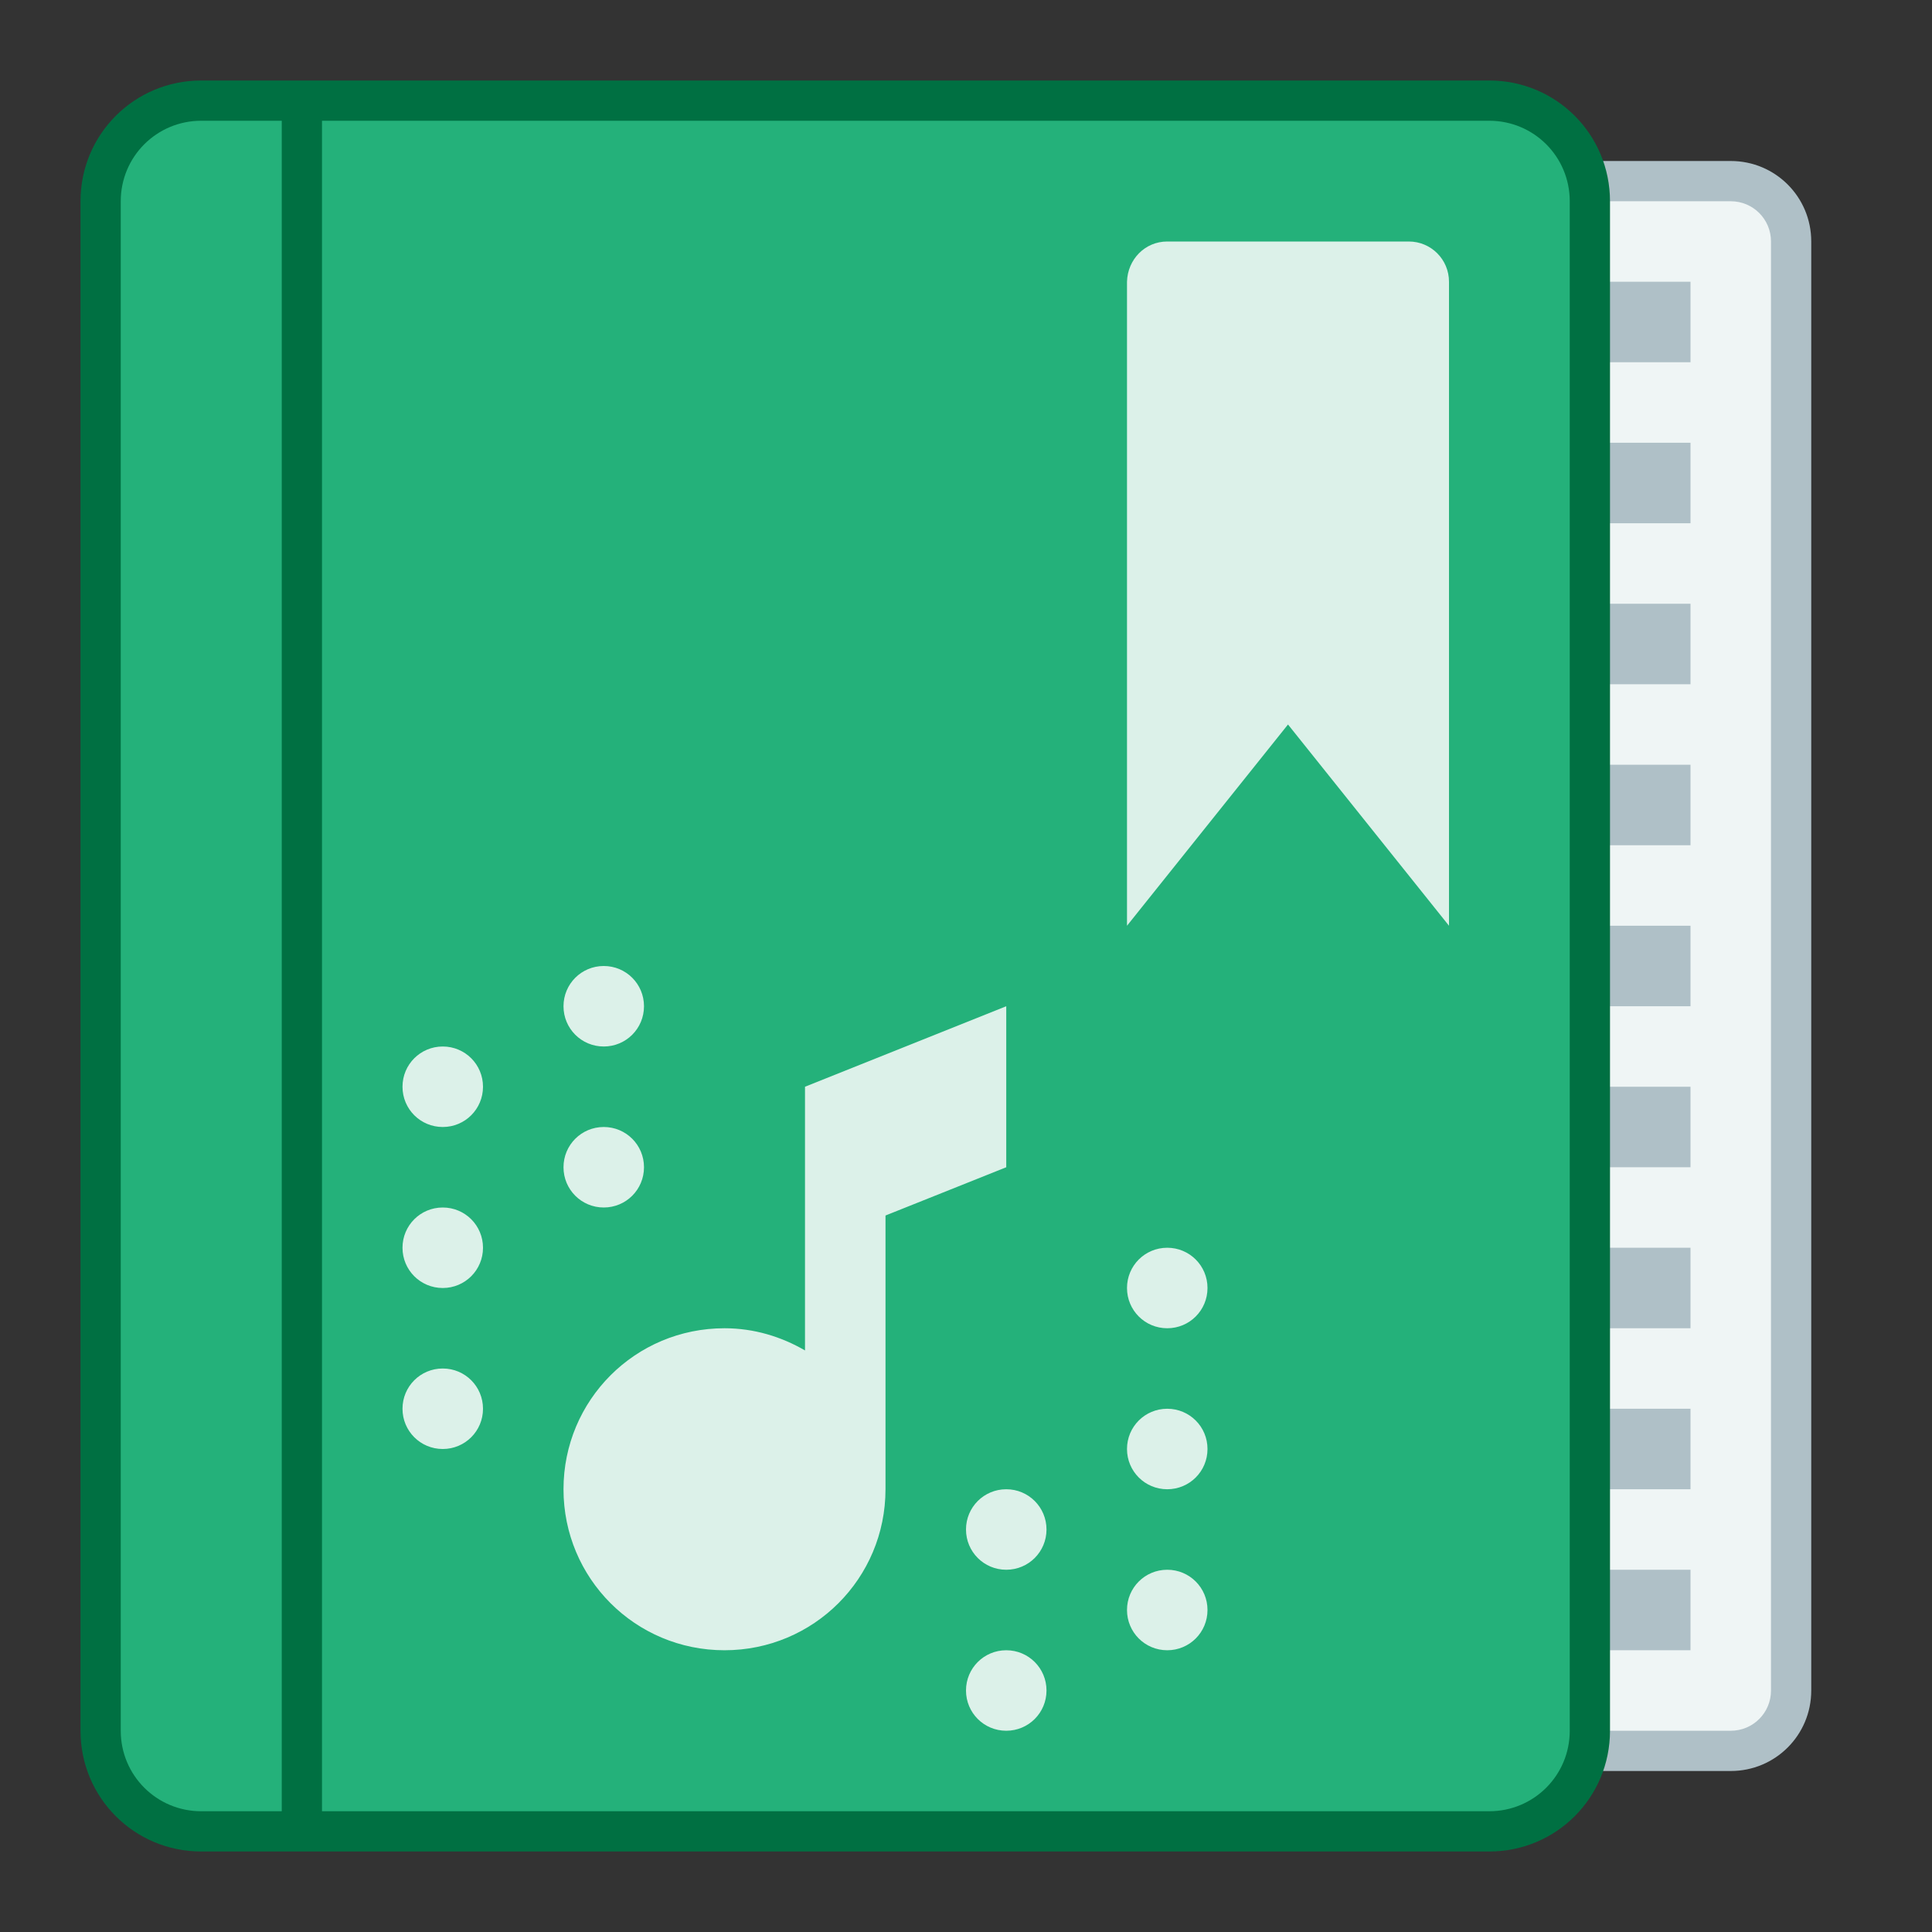 <?xml version="1.0" encoding="UTF-8" standalone="no"?>
<!-- Created with Inkscape (http://www.inkscape.org/) -->

<svg
   width="48"
   height="48"
   viewBox="0 0 48 48"
   version="1.1"
   id="svg8"
   inkscape:version="1.2.1 (9c6d41e410, 2022-07-14)"
   sodipodi:docname="audiobook.svg"
   xmlns:inkscape="http://www.inkscape.org/namespaces/inkscape"
   xmlns:sodipodi="http://sodipodi.sourceforge.net/DTD/sodipodi-0.dtd"
   xmlns="http://www.w3.org/2000/svg"
   xmlns:svg="http://www.w3.org/2000/svg"
   xmlns:rdf="http://www.w3.org/1999/02/22-rdf-syntax-ns#"
   xmlns:cc="http://creativecommons.org/ns#"
   xmlns:dc="http://purl.org/dc/elements/1.1/">
  <rect x="0" y="0" width="48" height="48" fill="#333333" stroke="none"/>
  <title
     id="title7895">Antu icon Theme</title>
  <defs
     id="defs2">
    <style
       id="current-color-scheme"
       type="text/css">
      .ColorScheme-Text {
        color:#122036;
      }
      </style>
    <style
       type="text/css"
       id="current-color-scheme-5">
      .ColorScheme-Text {
        color:#122036;
      }
      </style>
    <style
       type="text/css"
       id="current-color-scheme-2">
      .ColorScheme-Text {
        color:#122036;
      }
      </style>
    <style
       type="text/css"
       id="current-color-scheme-1">
      .ColorScheme-Text {
        color:#122036;
      }
      </style>
    <style
       id="current-color-scheme-10"
       type="text/css">
      .ColorScheme-Text {
        color:#122036;
      }
      </style>
    <style
       type="text/css"
       id="current-color-scheme-53">
      .ColorScheme-Text {
        color:#122036;
      }
      </style>
    <style
       id="current-color-scheme-23"
       type="text/css">
      .ColorScheme-Text {
        color:#122036;
      }
      </style>
    <style
       type="text/css"
       id="current-color-scheme-5-5">
      .ColorScheme-Text {
        color:#122036;
      }
      </style>
    <style
       type="text/css"
       id="current-color-scheme-2-6">
      .ColorScheme-Text {
        color:#122036;
      }
      </style>
    <style
       type="text/css"
       id="current-color-scheme-1-2">
      .ColorScheme-Text {
        color:#122036;
      }
      </style>
    <style
       id="current-color-scheme-10-9"
       type="text/css">
      .ColorScheme-Text {
        color:#122036;
      }
      </style>
    <style
       type="text/css"
       id="current-color-scheme-0">
      .ColorScheme-Text {
        color:#122036;
      }
      </style>
    <style
       type="text/css"
       id="current-color-scheme-26">
      .ColorScheme-Text {
        color:#122036;
      }
      </style>
  </defs>
  <sodipodi:namedview
     id="base"
     pagecolor="#ffffff"
     bordercolor="#666666"
     borderopacity="1.0"
     inkscape:pageopacity="0.0"
     inkscape:pageshadow="2"
     inkscape:zoom="16"
     inkscape:cx="25.375"
     inkscape:cy="28.3125"
     inkscape:document-units="px"
     inkscape:current-layer="g3030"
     showgrid="true"
     units="px"
     inkscape:window-width="2160"
     inkscape:window-height="1330"
     inkscape:window-x="0"
     inkscape:window-y="0"
     inkscape:window-maximized="1"
     objecttolerance="10"
     gridtolerance="10"
     guidetolerance="10"
     inkscape:snap-bbox="true"
     inkscape:bbox-paths="true"
     inkscape:bbox-nodes="true"
     inkscape:snap-bbox-edge-midpoints="true"
     inkscape:snap-bbox-midpoints="true"
     inkscape:object-paths="true"
     inkscape:snap-intersection-paths="true"
     inkscape:showpageshadow="2"
     inkscape:pagecheckerboard="0"
     inkscape:deskcolor="#d1d1d1">
    <inkscape:grid
       type="xygrid"
       id="grid7897"
       empspacing="4" />
  </sodipodi:namedview>
  <g
     inkscape:label="Capa 1"
     inkscape:groupmode="layer"
     id="layer1"
     transform="translate(0,-266.65)">
    <g
       id="g3030"
       transform="translate(28,-2)">
      <path
         inkscape:connector-curvature="0"
         style="opacity:1;fill:#afc0c7;fill-opacity:1;stroke:none;stroke-width:4;stroke-linecap:round;stroke-linejoin:round;stroke-miterlimit:4;stroke-dasharray:none;stroke-opacity:1"
         d="m 3,272.65 h 12 c 1.108,0 2,0.892 2,2 v 36 c 0,1.108 -0.892,2 -2,2 H 3 c -1.108,0 -2,-0.892 -2,-2 v -36 c 0,-1.108 0.892,-2 2,-2 z"
         id="rect901" />
      <path
         inkscape:connector-curvature="0"
         style="opacity:1;fill:#eff5f5;fill-opacity:1;stroke:none;stroke-width:4;stroke-linecap:round;stroke-linejoin:round;stroke-miterlimit:4;stroke-dasharray:none;stroke-opacity:1"
         d="m 3,273.65 h 12 c 0.554,0 1,0.446 1,1 v 36 c 0,0.554 -0.446,1 -1,1 h -12 c -0.554,0 -1,-0.446 -1,-1 v -36 c 0,-0.554 0.446,-1 1,-1 z"
         id="rect903" />
      <path
         style="opacity:1;fill:#afc0c7;fill-opacity:1;stroke:none;stroke-width:4;stroke-linecap:round;stroke-linejoin:round;stroke-miterlimit:4;stroke-dasharray:none;stroke-opacity:1"
         d="m 2,275.65 v 2 h 12 v -2 z m 0,4 v 2 h 12 v -2 z m 0,4 v 2 h 12 v -2 z m 0,4 v 2 h 12 v -2 z m 0,4 v 2 h 12 v -2 z m 0,4 v 2 h 12 v -2 z m 0,4 v 2 h 12 v -2 z m 0,4 v 2 h 12 v -2 z m 0,4 v 2 h 12 v -2 z"
         id="rect915"
         inkscape:connector-curvature="0" />
      <path
         style="opacity:1;fill:#007042;fill-opacity:1;stroke:none;stroke-width:1;stroke-linecap:round;stroke-linejoin:round;stroke-miterlimit:4;stroke-dasharray:none;stroke-opacity:1"
         d="m -23,270.65 c -1.662,0 -3,1.338 -3,3 v 10 3 25 c 0,1.662 1.338,3 3,3 h 32 c 1.662,0 3,-1.338 3,-3 v -22 -3 -3 -10 c 0,-1.662 -1.338,-3 -3,-3 z"
         id="rect900"
         inkscape:connector-curvature="0" />
      <path
         style="opacity:1;fill:#24b17a;fill-opacity:1;stroke:none;stroke-width:0.955;stroke-linecap:round;stroke-linejoin:round;stroke-miterlimit:4;stroke-dasharray:none;stroke-opacity:1"
         d="m -23,271.65 c -1.108,0 -2,0.892 -2,2 v 9 1 3 2 3 20 c 0,1.108 0.892,2 2,2 h 2 v -42 z m 3,0 v 42 h 29 c 1.108,0 2,-0.892 2,-2 v -20 -5 -3 -1 -9 c 0,-1.108 -0.892,-2 -2,-2 z"
         id="rect900-3"
         inkscape:connector-curvature="0" />
      <path
         sodipodi:nodetypes="sscccccccsss"
         inkscape:connector-curvature="0"
         id="rect8406-1-4"
         d="m 1,274.65 c -0.554,0 -0.985,0.446 -1,1 v 9 1 6 l 4,-5 4,5 v -6 -1 -9 c 0,-0.554 -0.446,-1 -1,-1 z"
         style="opacity:1;fill:#dcf1e9;fill-opacity:1;stroke:none;stroke-width:2;stroke-linecap:round;stroke-linejoin:round;stroke-miterlimit:4;stroke-dasharray:none;stroke-opacity:1" />
      <path
         id="path324"
         style="fill:#dcf1e9;fill-opacity:1"
         d="M -13 292.65 C -13.554 292.65 -14 293.096 -14 293.65 C -14 294.204 -13.554 294.65 -13 294.65 C -12.446 294.65 -12 294.204 -12 293.65 C -12 293.096 -12.446 292.65 -13 292.65 z M -3 293.65 L -8 295.65 L -8 298.65 L -8 299.65 L -8 302.201 C -8.59 301.859 -9.267 301.65 -10 301.65 C -12.216 301.65 -14 303.434 -14 305.65 C -14 307.866 -12.216 309.65 -10 309.65 C -7.784 309.65 -6 307.866 -6 305.65 L -6 300.65 L -6 298.849 L -3 297.65 L -3 293.65 z M -17 294.65 C -17.554 294.65 -18 295.096 -18 295.65 C -18 296.204 -17.554 296.65 -17 296.65 C -16.446 296.65 -16 296.204 -16 295.65 C -16 295.096 -16.446 294.65 -17 294.65 z M -13 296.65 C -13.554 296.65 -14 297.096 -14 297.65 C -14 298.204 -13.554 298.65 -13 298.65 C -12.446 298.65 -12 298.204 -12 297.65 C -12 297.096 -12.446 296.65 -13 296.65 z M -17 298.65 C -17.554 298.65 -18 299.096 -18 299.65 C -18 300.204 -17.554 300.65 -17 300.65 C -16.446 300.65 -16 300.204 -16 299.65 C -16 299.096 -16.446 298.65 -17 298.65 z M 1 299.65 C 0.446 299.65 1e-06 300.096 1e-06 300.65 C 1e-06 301.204 0.446 301.65 1 301.65 C 1.554 301.65 2 301.204 2 300.65 C 2 300.096 1.554 299.65 1 299.65 z M -17 302.65 C -17.554 302.65 -18 303.096 -18 303.65 C -18 304.204 -17.554 304.65 -17 304.65 C -16.446 304.65 -16 304.204 -16 303.65 C -16 303.096 -16.446 302.65 -17 302.65 z M 1 303.65 C 0.446 303.65 1e-06 304.096 1e-06 304.65 C 1e-06 305.204 0.446 305.65 1 305.65 C 1.554 305.65 2 305.204 2 304.65 C 2 304.096 1.554 303.65 1 303.65 z M -3 305.65 C -3.554 305.65 -4 306.096 -4 306.65 C -4 307.204 -3.554 307.65 -3 307.65 C -2.446 307.65 -2 307.204 -2 306.65 C -2 306.096 -2.446 305.65 -3 305.65 z M 1 307.65 C 0.446 307.65 1e-06 308.096 1e-06 308.65 C 1e-06 309.204 0.446 309.65 1 309.65 C 1.554 309.65 2 309.204 2 308.65 C 2 308.096 1.554 307.65 1 307.65 z M -3 309.65 C -3.554 309.65 -4 310.096 -4 310.65 C -4 311.204 -3.554 311.65 -3 311.65 C -2.446 311.65 -2 311.204 -2 310.65 C -2 310.096 -2.446 309.65 -3 309.65 z " />
    </g>
  </g>
</svg>
